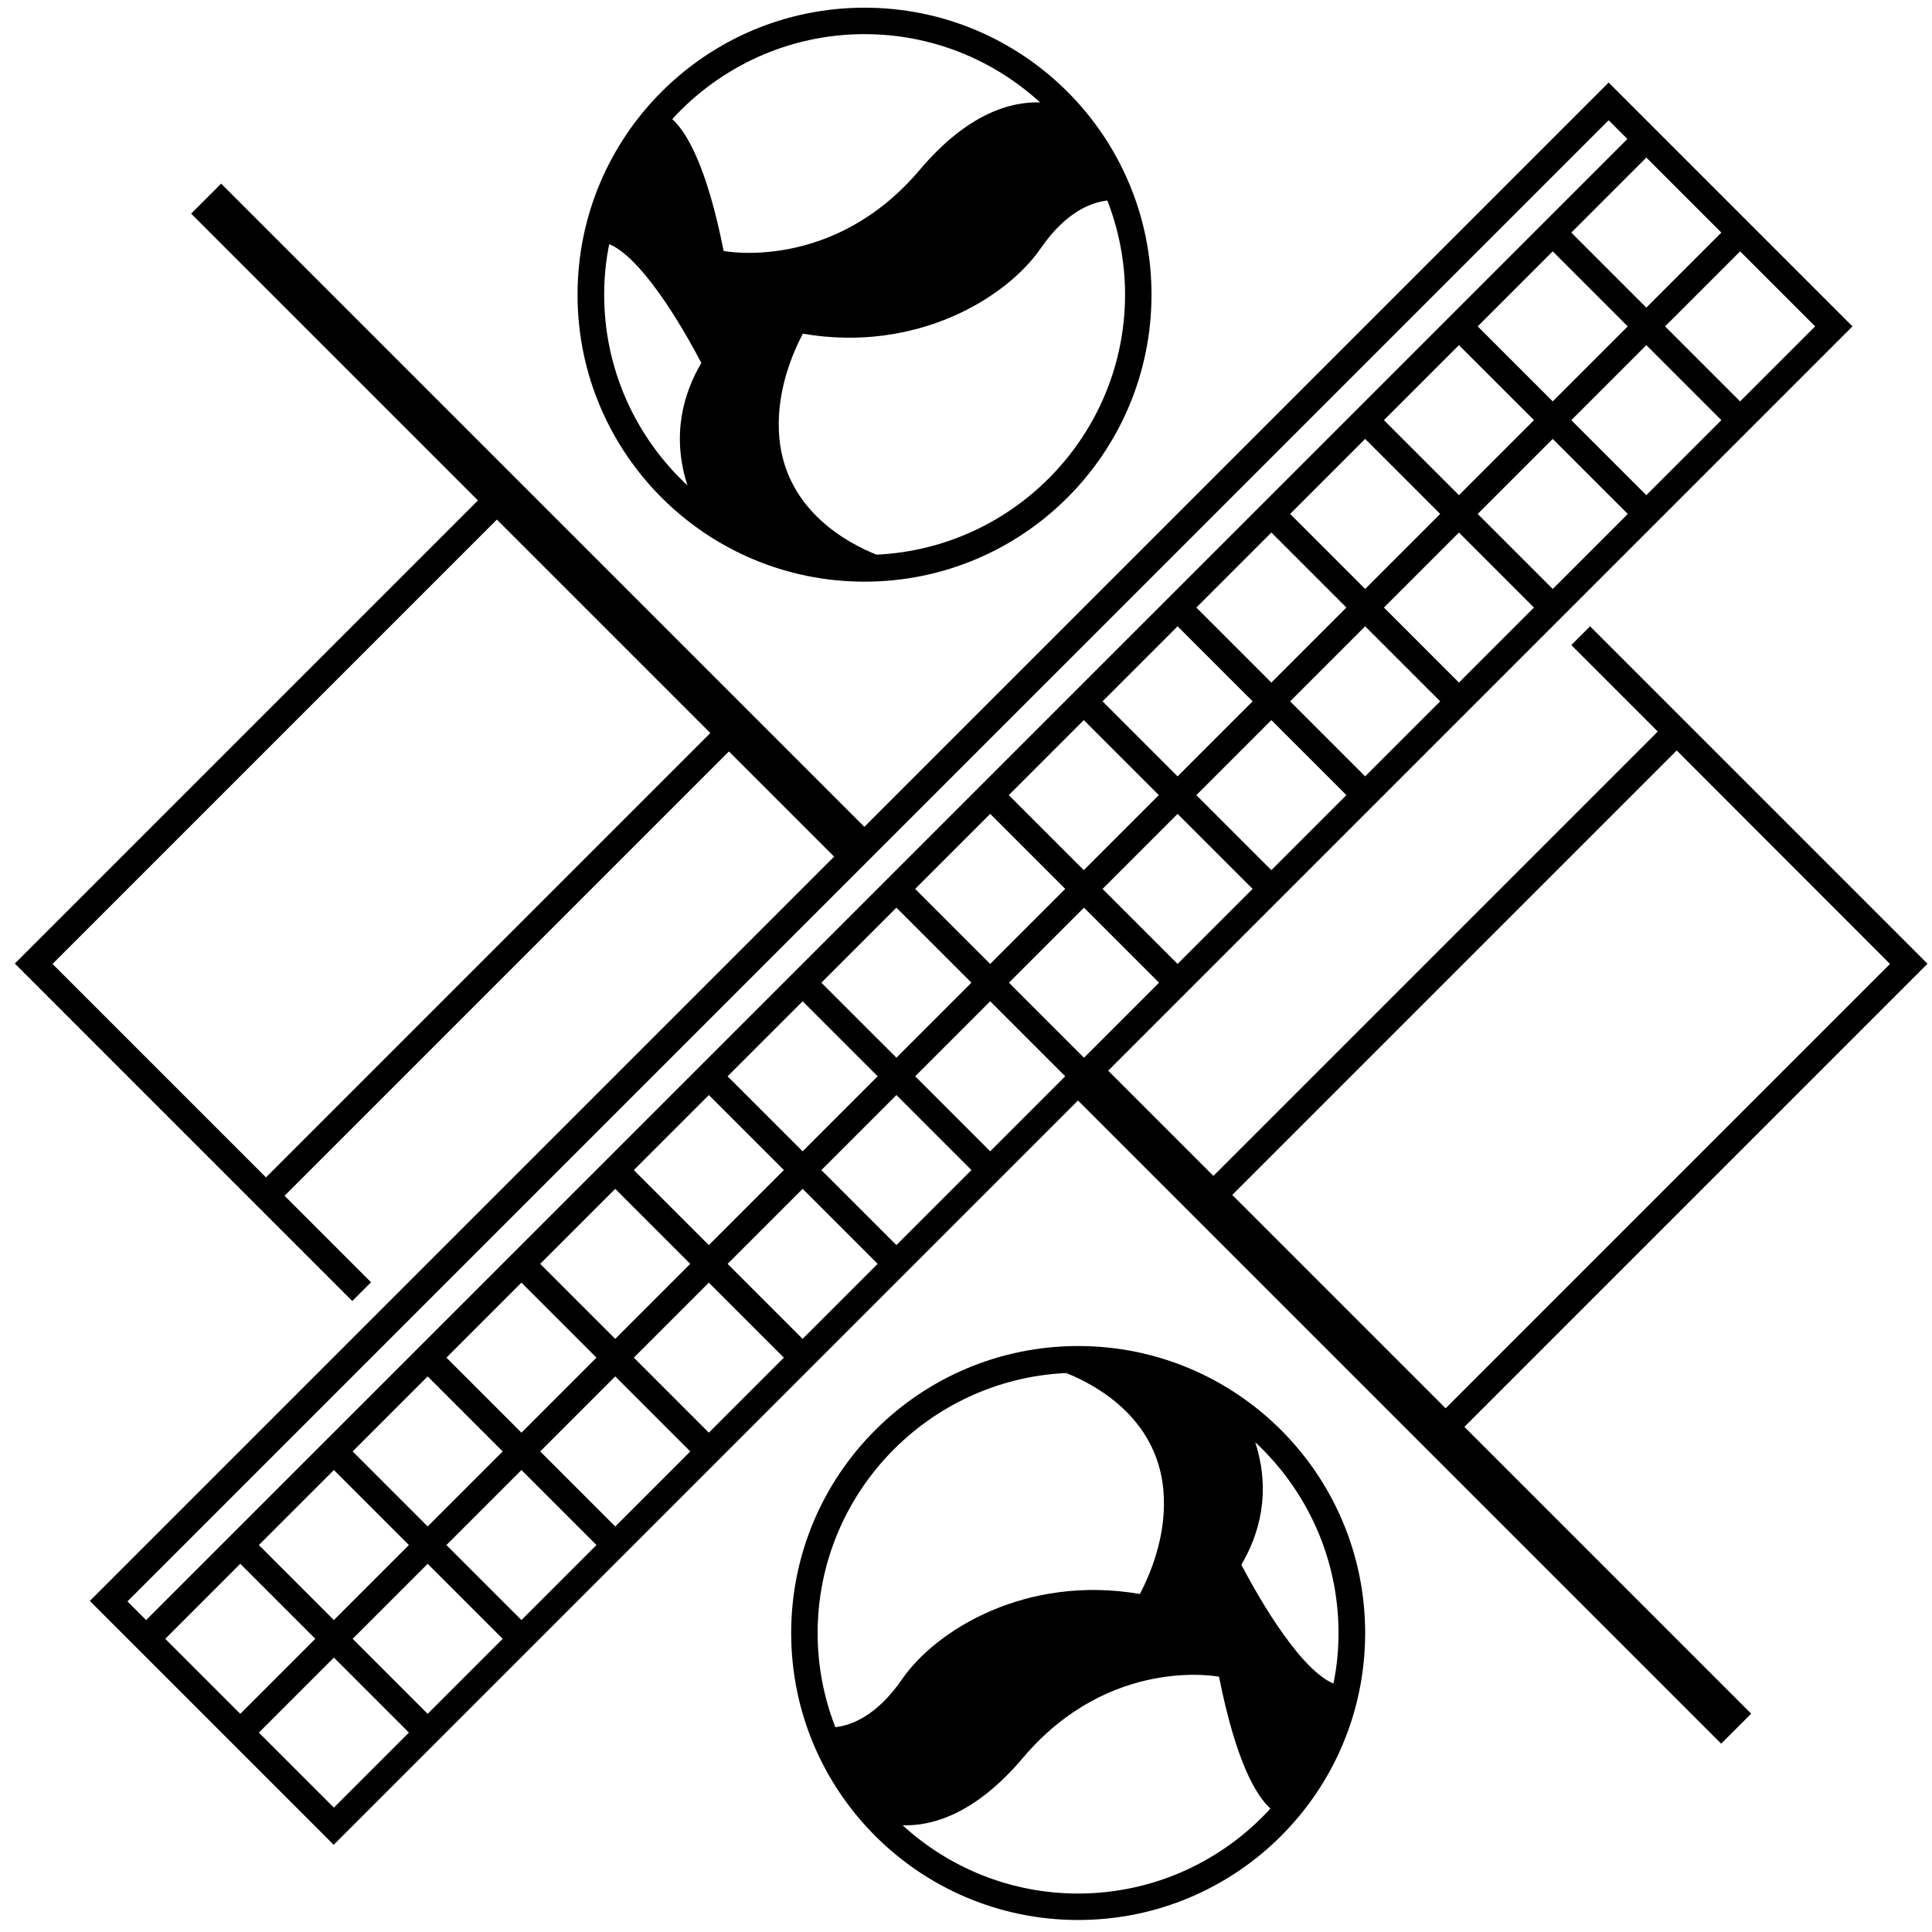 <?xml version="1.0" encoding="UTF-8"?>
<svg id="Layer_2" data-name="Layer 2" xmlns="http://www.w3.org/2000/svg" viewBox="0 0 103 103">
  <defs>
    <style>
      .cls-1 {
        fill: none;
      }

      .cls-2 {
        fill: #000;
      }

      .cls-3 {
        clip-path: url(#clippath);
      }
    </style>
    <clipPath id="clippath">
      <rect class="cls-1" width="103" height="103"/>
    </clipPath>
  </defs>
  <g id="svg2">
    <g id="g496" class="cls-3">
      <path class="cls-2" d="M46.08 44.08L11.79 9.79L10.19 11.39L25.48 26.68L0.79 51.37L18.78 69.36L19.78 68.36L15.17 63.75L38.86 40.06L44.47 45.67L4.79 85.35L17.79 98.35L57.47 58.67L91.76 92.96L93.36 91.36L78.07 76.07L102.76 51.38L84.77 33.39L83.77 34.39L88.38 39L64.69 62.69L59.08 57.08L98.76 17.4L85.76 4.4L46.08 44.08ZM6.8 85.37L85.76 6.41L86.76 7.41L7.79 86.37L6.79 85.37H6.8ZM83.77 12.4L87.77 8.4L91.77 12.4L87.77 16.4L83.77 12.4ZM88.77 17.4L92.77 13.4L96.77 17.4L92.77 21.4L88.77 17.4ZM78.78 17.4L82.78 13.4L86.78 17.4L82.78 21.4L78.78 17.4ZM83.77 22.4L87.77 18.4L91.77 22.4L87.77 26.4L83.77 22.4ZM73.78 22.4L77.78 18.4L81.78 22.4L77.78 26.4L73.78 22.4ZM78.78 27.4L82.78 23.4L86.78 27.4L82.78 31.4L78.78 27.4ZM68.78 27.4L72.78 23.4L76.78 27.4L72.78 31.4L68.78 27.4ZM2.8 51.39L26.49 27.7L37.87 39.08L14.18 62.77L2.8 51.39ZM73.78 32.39L77.78 28.39L81.78 32.39L77.78 36.39L73.78 32.39ZM63.78 32.39L67.78 28.39L71.78 32.39L67.78 36.39L63.78 32.39ZM68.78 37.39L72.78 33.39L76.78 37.39L72.78 41.39L68.78 37.39ZM58.78 37.39L62.78 33.39L66.78 37.39L62.78 41.39L58.78 37.39ZM63.78 42.39L67.78 38.39L71.78 42.39L67.78 46.39L63.78 42.39ZM53.78 42.39L57.78 38.39L61.78 42.39L57.78 46.39L53.78 42.39ZM65.7 63.7L89.39 40.01L100.76 51.39L77.07 75.08L65.69 63.7H65.7ZM58.78 47.39L62.78 43.39L66.78 47.39L62.78 51.39L58.78 47.39ZM48.79 47.39L52.79 43.39L56.79 47.39L52.79 51.39L48.79 47.39ZM53.79 52.39L57.79 48.39L61.79 52.39L57.79 56.39L53.79 52.39ZM43.79 52.39L47.79 48.39L51.79 52.39L47.79 56.39L43.79 52.39ZM48.79 57.38L52.79 53.38L56.79 57.38L52.79 61.38L48.79 57.38ZM38.79 57.38L42.79 53.38L46.79 57.38L42.79 61.38L38.79 57.38ZM43.79 62.38L47.79 58.38L51.79 62.38L47.79 66.38L43.79 62.38ZM33.79 62.38L37.79 58.38L41.79 62.38L37.79 66.38L33.79 62.38ZM38.79 67.38L42.79 63.38L46.79 67.38L42.79 71.38L38.79 67.38ZM28.8 67.38L32.8 63.38L36.8 67.38L32.8 71.38L28.8 67.38ZM33.79 72.38L37.79 68.38L41.79 72.38L37.79 76.38L33.79 72.38ZM23.8 72.38L27.8 68.38L31.8 72.38L27.8 76.38L23.8 72.38ZM28.8 77.38L32.8 73.38L36.8 77.38L32.8 81.38L28.8 77.38ZM18.8 77.38L22.8 73.38L26.8 77.38L22.8 81.38L18.8 77.38ZM23.8 82.37L27.8 78.37L31.8 82.37L27.8 86.37L23.8 82.37ZM13.8 82.37L17.8 78.37L21.8 82.37L17.8 86.37L13.8 82.37ZM18.8 87.37L22.8 83.37L26.8 87.37L22.8 91.37L18.8 87.37ZM8.81 87.37L12.81 83.37L16.81 87.37L12.81 91.37L8.81 87.37ZM13.8 92.37L17.8 88.37L21.8 92.37L17.8 96.37L13.8 92.37Z"/>
      <g>
        <path class="cls-2" d="M32.47 13.01C34.44 13.83 36.86 18.33 37.39 19.35C36.47 20.91 35.77 23.15 36.65 25.88C33.92 23.34 32.21 19.72 32.21 15.71C32.21 14.79 32.3 13.89 32.48 13.02M46.09 1.82C49.69 1.82 52.98 3.2 55.45 5.46C53.91 5.41 51.6 6.02 49.03 9.06C44.4 14.53 38.58 13.38 38.58 13.38C37.67 8.8 36.59 7.03 35.84 6.35C38.38 3.57 42.04 1.82 46.09 1.82ZM59.04 10.7C59.64 12.25 59.98 13.94 59.98 15.7C59.98 23.14 54.09 29.23 46.73 29.57C45.22 28.97 41.91 27.23 41.55 23.36C41.35 21.18 42.08 19.17 42.8 17.79C48.86 18.83 53.67 15.88 55.49 13.23C56.85 11.26 58.22 10.78 59.04 10.69M46.09 31.01C54.54 31.01 61.39 24.16 61.39 15.71C61.39 7.26 54.54 0.41 46.09 0.41C37.64 0.41 30.79 7.26 30.79 15.71C30.79 24.16 37.64 31.01 46.09 31.01Z"/>
        <path class="cls-2" d="M71.1 89.76C69.13 88.94 66.71 84.44 66.18 83.42C67.1 81.86 67.8 79.62 66.92 76.89C69.65 79.43 71.36 83.05 71.36 87.06C71.36 87.98 71.27 88.88 71.09 89.75M57.48 100.95C53.88 100.95 50.59 99.57 48.12 97.31C49.66 97.36 51.97 96.75 54.54 93.71C59.17 88.24 64.99 89.39 64.99 89.39C65.9 93.97 66.98 95.74 67.73 96.42C65.19 99.2 61.53 100.95 57.47 100.95M44.53 92.07C43.93 90.52 43.59 88.83 43.59 87.07C43.59 79.63 49.48 73.54 56.84 73.2C58.35 73.8 61.66 75.54 62.02 79.41C62.22 81.59 61.49 83.6 60.77 84.98C54.71 83.94 49.9 86.89 48.08 89.54C46.72 91.51 45.35 91.99 44.53 92.08M57.48 71.76C49.03 71.76 42.18 78.61 42.18 87.06C42.18 95.51 49.03 102.36 57.48 102.36C65.93 102.36 72.78 95.51 72.78 87.06C72.78 78.61 65.93 71.76 57.48 71.76Z"/>
      </g>
    </g>
  </g>
</svg>

